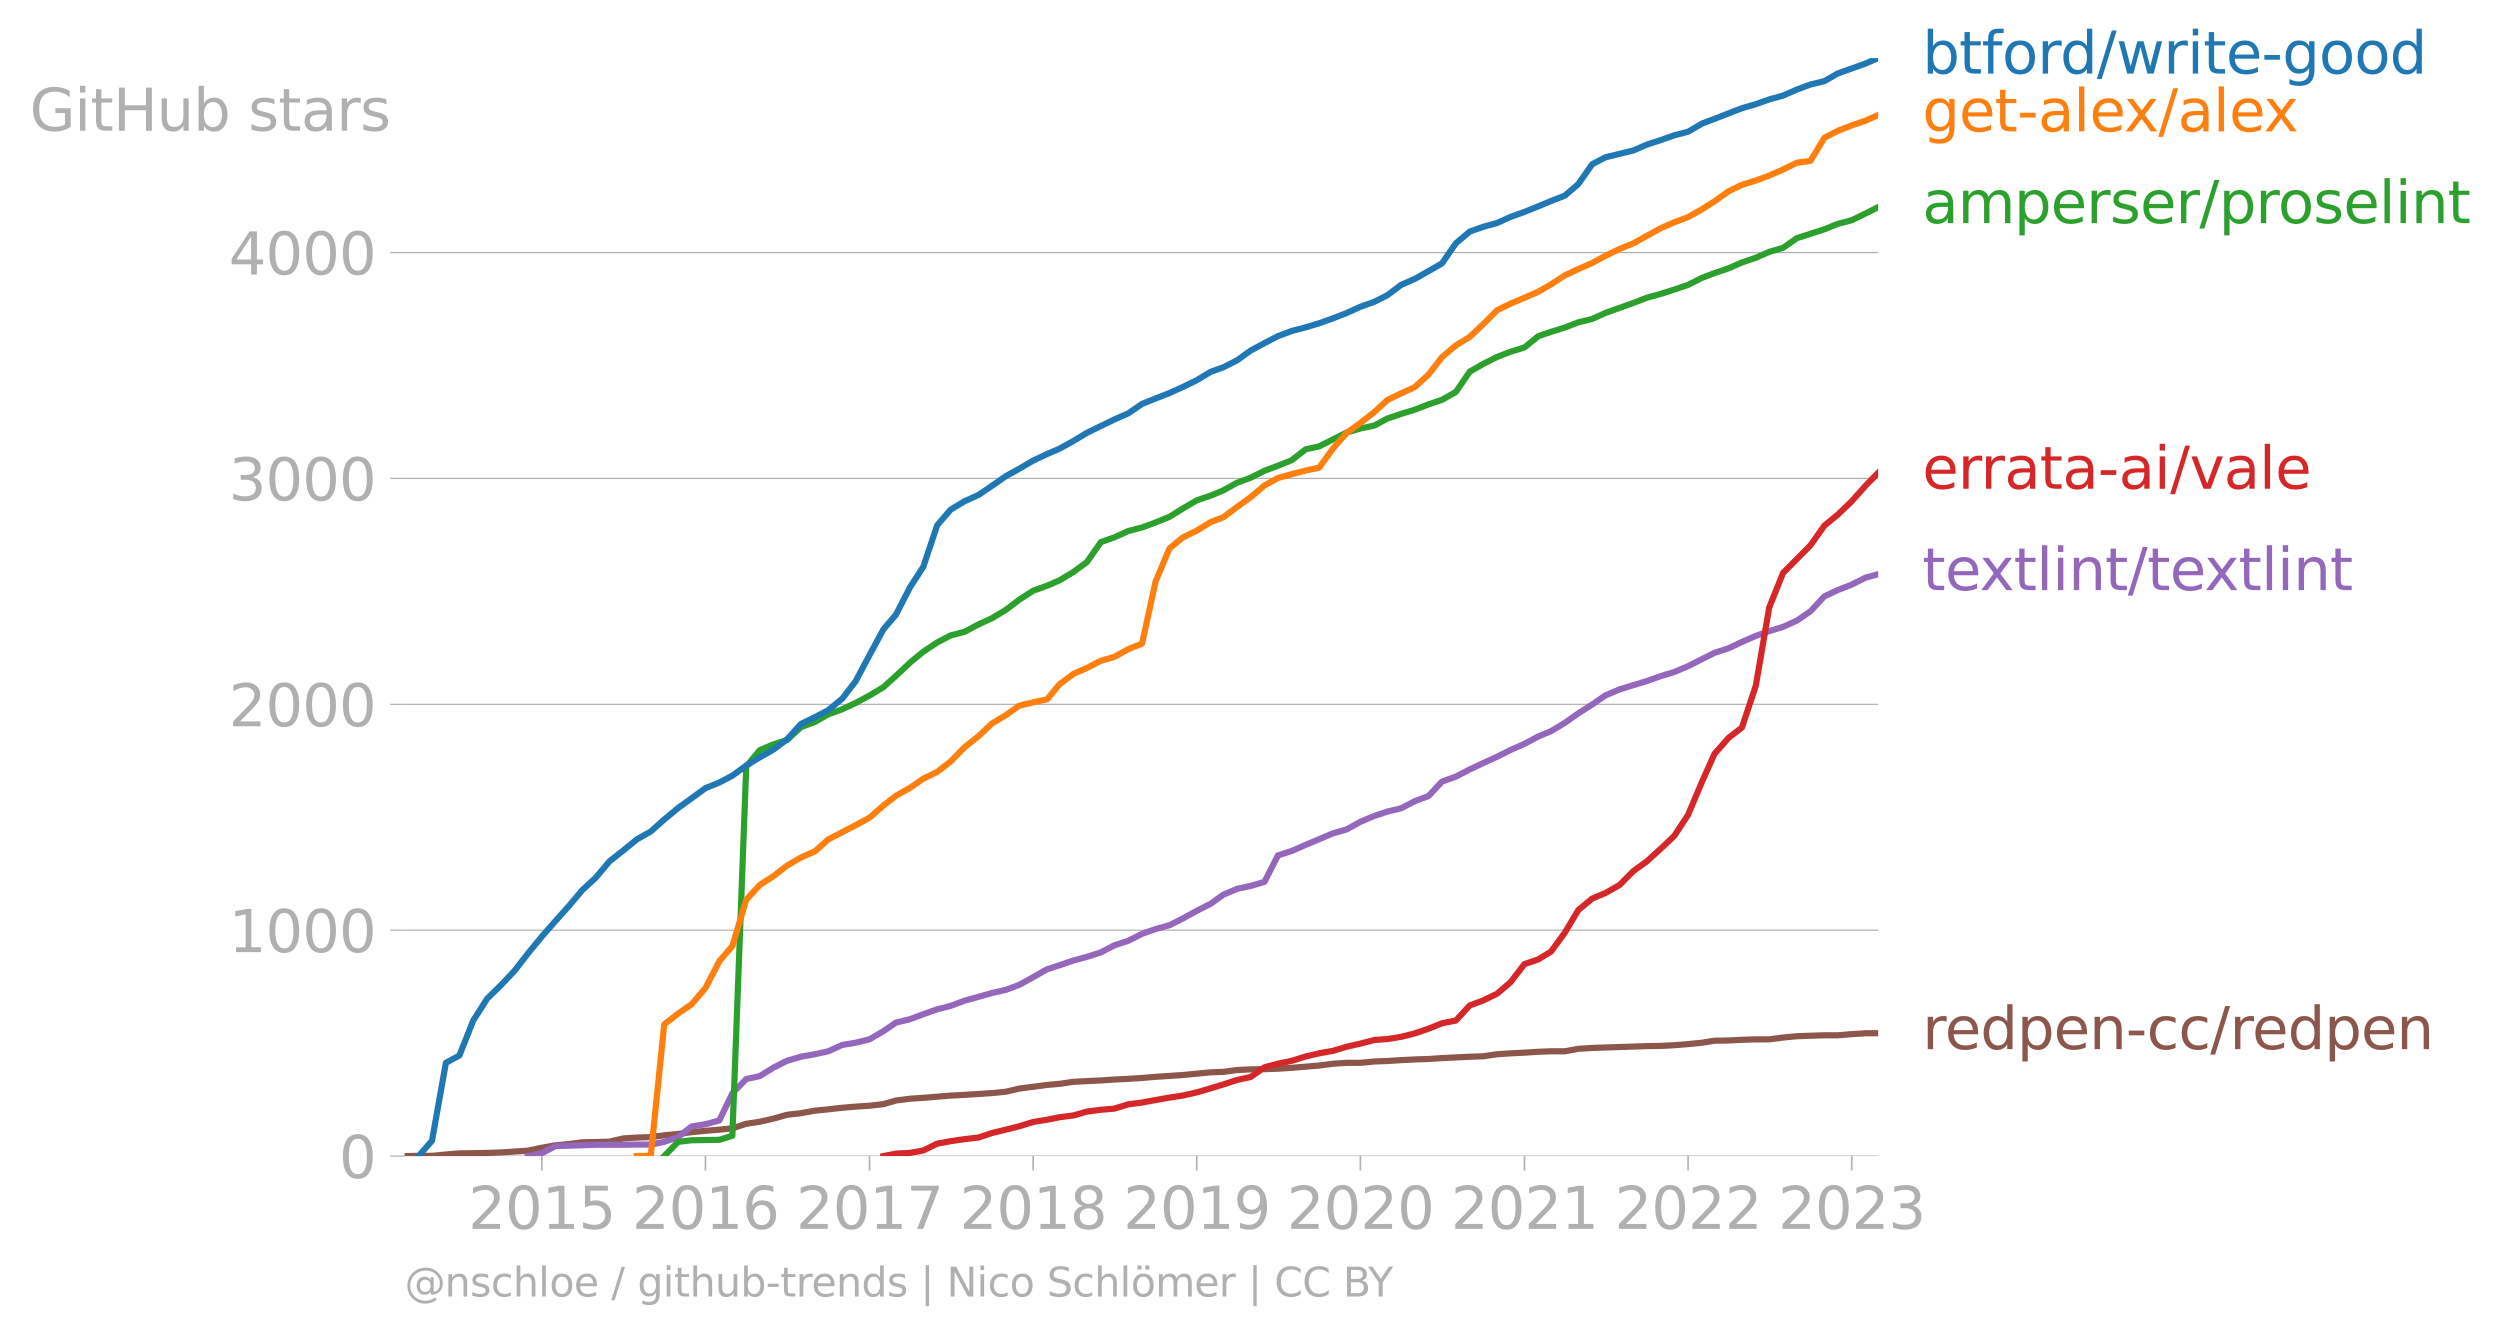 <svg xmlns="http://www.w3.org/2000/svg" xmlns:xlink="http://www.w3.org/1999/xlink" width="807.868" height="431.621" viewBox="0 0 605.901 323.716"><defs><style>*{stroke-linejoin:round;stroke-linecap:butt}</style></defs><g id="figure_1"><path id="patch_1" d="M0 323.716h605.901V0H0v323.716z" style="fill:none"/><g id="axes_1"><path id="patch_2" d="M98.073 280.189h357.12V14.077H98.073v266.112z" style="fill:none"/><g id="matplotlib.axis_1"><g id="xtick_1"><g id="line2d_1"><defs><path id="m39d88e0c05" d="M0 0v3.5" style="stroke:#b0b0b0;stroke-width:.4"/></defs><use xlink:href="#m39d88e0c05" x="131.319" y="280.189" style="fill:#b0b0b0;stroke:#b0b0b0;stroke-width:.4"/></g><g id="text_1" style="fill:#b0b0b0" transform="matrix(.14 0 0 -.14 113.504 297.827)"><defs><path id="DejaVuSans-32" d="M1228 531h2203V0H469v531q359 372 979 998 621 627 780 809 303 340 423 576 121 236 121 464 0 372-261 606-261 235-680 235-297 0-627-103-329-103-704-313v638q381 153 712 231 332 78 607 78 725 0 1156-363 431-362 431-968 0-288-108-546-107-257-392-607-78-91-497-524-418-433-1181-1211z" transform="scale(.016)"/><path id="DejaVuSans-30" d="M2034 4250q-487 0-733-480-245-479-245-1442 0-959 245-1439 246-480 733-480 491 0 736 480 246 480 246 1439 0 963-246 1442-245 480-736 480zm0 500q785 0 1199-621 414-620 414-1801 0-1178-414-1799Q2819-91 2034-91q-784 0-1198 620-414 621-414 1799 0 1181 414 1801 414 621 1198 621z" transform="scale(.016)"/><path id="DejaVuSans-31" d="M794 531h1031v3560L703 3866v575l1116 225h631V531h1031V0H794v531z" transform="scale(.016)"/><path id="DejaVuSans-35" d="M691 4666h2478v-532H1269V2991q137 47 274 70 138 23 276 23 781 0 1237-428 457-428 457-1159 0-753-469-1171Q2575-91 1722-91q-294 0-599 50Q819 9 494 109v635q281-153 581-228t634-75q541 0 856 284 316 284 316 772 0 487-316 771-315 285-856 285-253 0-505-56-251-56-513-175v2344z" transform="scale(.016)"/></defs><use xlink:href="#DejaVuSans-32"/><use xlink:href="#DejaVuSans-30" x="63.623"/><use xlink:href="#DejaVuSans-31" x="127.246"/><use xlink:href="#DejaVuSans-35" x="190.869"/></g></g><g id="xtick_2"><use xlink:href="#m39d88e0c05" id="line2d_2" x="170.975" y="280.189" style="fill:#b0b0b0;stroke:#b0b0b0;stroke-width:.4"/><g id="text_2" style="fill:#b0b0b0" transform="matrix(.14 0 0 -.14 153.16 297.827)"><defs><path id="DejaVuSans-36" d="M2113 2584q-425 0-674-291-248-290-248-796 0-503 248-796 249-292 674-292t673 292q248 293 248 796 0 506-248 796-248 291-673 291zm1253 1979v-575q-238 112-480 171-242 60-480 60-625 0-955-422-329-422-376-1275 184 272 462 417 279 145 613 145 703 0 1111-427 408-426 408-1160 0-719-425-1154Q2819-91 2113-91q-810 0-1238 620-428 621-428 1799 0 1106 525 1764t1409 658q238 0 480-47t505-140z" transform="scale(.016)"/></defs><use xlink:href="#DejaVuSans-32"/><use xlink:href="#DejaVuSans-30" x="63.623"/><use xlink:href="#DejaVuSans-31" x="127.246"/><use xlink:href="#DejaVuSans-36" x="190.869"/></g></g><g id="xtick_3"><use xlink:href="#m39d88e0c05" id="line2d_3" x="210.739" y="280.189" style="fill:#b0b0b0;stroke:#b0b0b0;stroke-width:.4"/><g id="text_3" style="fill:#b0b0b0" transform="matrix(.14 0 0 -.14 192.924 297.827)"><defs><path id="DejaVuSans-37" d="M525 4666h3000v-269L1831 0h-659l1594 4134H525v532z" transform="scale(.016)"/></defs><use xlink:href="#DejaVuSans-32"/><use xlink:href="#DejaVuSans-30" x="63.623"/><use xlink:href="#DejaVuSans-31" x="127.246"/><use xlink:href="#DejaVuSans-37" x="190.869"/></g></g><g id="xtick_4"><use xlink:href="#m39d88e0c05" id="line2d_4" x="250.395" y="280.189" style="fill:#b0b0b0;stroke:#b0b0b0;stroke-width:.4"/><g id="text_4" style="fill:#b0b0b0" transform="matrix(.14 0 0 -.14 232.58 297.827)"><defs><path id="DejaVuSans-38" d="M2034 2216q-450 0-708-241-257-241-257-662 0-422 257-663 258-241 708-241t709 242q260 243 260 662 0 421-258 662-257 241-711 241zm-631 268q-406 100-633 378-226 279-226 679 0 559 398 884 399 325 1092 325 697 0 1094-325t397-884q0-400-227-679-226-278-629-378 456-106 710-416 255-309 255-755 0-679-414-1042Q2806-91 2034-91q-771 0-1186 362-414 363-414 1042 0 446 256 755 257 310 713 416zm-231 997q0-362 226-565 227-203 636-203 407 0 636 203 230 203 230 565 0 363-230 566-229 203-636 203-409 0-636-203-226-203-226-566z" transform="scale(.016)"/></defs><use xlink:href="#DejaVuSans-32"/><use xlink:href="#DejaVuSans-30" x="63.623"/><use xlink:href="#DejaVuSans-31" x="127.246"/><use xlink:href="#DejaVuSans-38" x="190.869"/></g></g><g id="xtick_5"><use xlink:href="#m39d88e0c05" id="line2d_5" x="290.051" y="280.189" style="fill:#b0b0b0;stroke:#b0b0b0;stroke-width:.4"/><g id="text_5" style="fill:#b0b0b0" transform="matrix(.14 0 0 -.14 272.236 297.827)"><defs><path id="DejaVuSans-39" d="M703 97v575q238-113 481-172 244-59 479-59 625 0 954 420 330 420 377 1277-181-269-460-413-278-144-615-144-700 0-1108 423-408 424-408 1159 0 718 425 1152 425 435 1131 435 810 0 1236-621 427-620 427-1801 0-1103-524-1761Q2575-91 1691-91q-238 0-482 47Q966 3 703 97zm1256 1978q425 0 673 290 249 291 249 798 0 503-249 795-248 292-673 292t-673-292q-248-292-248-795 0-507 248-798 248-290 673-290z" transform="scale(.016)"/></defs><use xlink:href="#DejaVuSans-32"/><use xlink:href="#DejaVuSans-30" x="63.623"/><use xlink:href="#DejaVuSans-31" x="127.246"/><use xlink:href="#DejaVuSans-39" x="190.869"/></g></g><g id="xtick_6"><use xlink:href="#m39d88e0c05" id="line2d_6" x="329.707" y="280.189" style="fill:#b0b0b0;stroke:#b0b0b0;stroke-width:.4"/><g id="text_6" style="fill:#b0b0b0" transform="matrix(.14 0 0 -.14 311.892 297.827)"><use xlink:href="#DejaVuSans-32"/><use xlink:href="#DejaVuSans-30" x="63.623"/><use xlink:href="#DejaVuSans-32" x="127.246"/><use xlink:href="#DejaVuSans-30" x="190.869"/></g></g><g id="xtick_7"><use xlink:href="#m39d88e0c05" id="line2d_7" x="369.471" y="280.189" style="fill:#b0b0b0;stroke:#b0b0b0;stroke-width:.4"/><g id="text_7" style="fill:#b0b0b0" transform="matrix(.14 0 0 -.14 351.656 297.827)"><use xlink:href="#DejaVuSans-32"/><use xlink:href="#DejaVuSans-30" x="63.623"/><use xlink:href="#DejaVuSans-32" x="127.246"/><use xlink:href="#DejaVuSans-31" x="190.869"/></g></g><g id="xtick_8"><use xlink:href="#m39d88e0c05" id="line2d_8" x="409.127" y="280.189" style="fill:#b0b0b0;stroke:#b0b0b0;stroke-width:.4"/><g id="text_8" style="fill:#b0b0b0" transform="matrix(.14 0 0 -.14 391.312 297.827)"><use xlink:href="#DejaVuSans-32"/><use xlink:href="#DejaVuSans-30" x="63.623"/><use xlink:href="#DejaVuSans-32" x="127.246"/><use xlink:href="#DejaVuSans-32" x="190.869"/></g></g><g id="xtick_9"><use xlink:href="#m39d88e0c05" id="line2d_9" x="448.783" y="280.189" style="fill:#b0b0b0;stroke:#b0b0b0;stroke-width:.4"/><g id="text_9" style="fill:#b0b0b0" transform="matrix(.14 0 0 -.14 430.968 297.827)"><defs><path id="DejaVuSans-33" d="M2597 2516q453-97 707-404 255-306 255-756 0-690-475-1069Q2609-91 1734-91q-293 0-604 58T488 141v609q262-153 574-231 313-78 654-78 593 0 904 234t311 681q0 413-289 645-289 233-804 233h-544v519h569q465 0 712 186t247 536q0 359-255 551-254 193-729 193-260 0-557-57-297-56-653-174v562q360 100 674 150t592 50q719 0 1137-327 419-326 419-882 0-388-222-655t-631-370z" transform="scale(.016)"/></defs><use xlink:href="#DejaVuSans-32"/><use xlink:href="#DejaVuSans-30" x="63.623"/><use xlink:href="#DejaVuSans-32" x="127.246"/><use xlink:href="#DejaVuSans-33" x="190.869"/></g></g></g><g id="matplotlib.axis_2"><g id="ytick_1"><path id="line2d_10" d="M98.073 280.189h357.12" clip-path="url(#p755f94fd8b)" style="fill:none;stroke:#b0b0b0;stroke-width:.3;stroke-linecap:square"/><g id="line2d_11"><defs><path id="me91a37a16b" d="M0 0h-3.5" style="stroke:#b0b0b0;stroke-width:.3"/></defs><use xlink:href="#me91a37a16b" x="98.073" y="280.189" style="fill:#b0b0b0;stroke:#b0b0b0;stroke-width:.3"/></g><use xlink:href="#DejaVuSans-30" id="text_10" style="fill:#b0b0b0" transform="matrix(.14 0 0 -.14 82.166 285.508)"/></g><g id="ytick_2"><path id="line2d_12" d="M98.073 225.445h357.12" clip-path="url(#p755f94fd8b)" style="fill:none;stroke:#b0b0b0;stroke-width:.3;stroke-linecap:square"/><use xlink:href="#me91a37a16b" id="line2d_13" x="98.073" y="225.445" style="fill:#b0b0b0;stroke:#b0b0b0;stroke-width:.3"/><g id="text_11" style="fill:#b0b0b0" transform="matrix(.14 0 0 -.14 55.443 230.764)"><use xlink:href="#DejaVuSans-31"/><use xlink:href="#DejaVuSans-30" x="63.623"/><use xlink:href="#DejaVuSans-30" x="127.246"/><use xlink:href="#DejaVuSans-30" x="190.869"/></g></g><g id="ytick_3"><path id="line2d_14" d="M98.073 170.7h357.12" clip-path="url(#p755f94fd8b)" style="fill:none;stroke:#b0b0b0;stroke-width:.3;stroke-linecap:square"/><use xlink:href="#me91a37a16b" id="line2d_15" x="98.073" y="170.7" style="fill:#b0b0b0;stroke:#b0b0b0;stroke-width:.3"/><g id="text_12" style="fill:#b0b0b0" transform="matrix(.14 0 0 -.14 55.443 176.02)"><use xlink:href="#DejaVuSans-32"/><use xlink:href="#DejaVuSans-30" x="63.623"/><use xlink:href="#DejaVuSans-30" x="127.246"/><use xlink:href="#DejaVuSans-30" x="190.869"/></g></g><g id="ytick_4"><path id="line2d_16" d="M98.073 115.956h357.12" clip-path="url(#p755f94fd8b)" style="fill:none;stroke:#b0b0b0;stroke-width:.3;stroke-linecap:square"/><use xlink:href="#me91a37a16b" id="line2d_17" x="98.073" y="115.956" style="fill:#b0b0b0;stroke:#b0b0b0;stroke-width:.3"/><g id="text_13" style="fill:#b0b0b0" transform="matrix(.14 0 0 -.14 55.443 121.275)"><use xlink:href="#DejaVuSans-33"/><use xlink:href="#DejaVuSans-30" x="63.623"/><use xlink:href="#DejaVuSans-30" x="127.246"/><use xlink:href="#DejaVuSans-30" x="190.869"/></g></g><g id="ytick_5"><path id="line2d_18" d="M98.073 61.212h357.12" clip-path="url(#p755f94fd8b)" style="fill:none;stroke:#b0b0b0;stroke-width:.3;stroke-linecap:square"/><use xlink:href="#me91a37a16b" id="line2d_19" x="98.073" y="61.212" style="fill:#b0b0b0;stroke:#b0b0b0;stroke-width:.3"/><g id="text_14" style="fill:#b0b0b0" transform="matrix(.14 0 0 -.14 55.443 66.53)"><defs><path id="DejaVuSans-34" d="M2419 4116 825 1625h1594v2491zm-166 550h794V1625h666v-525h-666V0h-628v1100H313v609l1940 2957z" transform="scale(.016)"/></defs><use xlink:href="#DejaVuSans-34"/><use xlink:href="#DejaVuSans-30" x="63.623"/><use xlink:href="#DejaVuSans-30" x="127.246"/><use xlink:href="#DejaVuSans-30" x="190.869"/></g></g><g id="text_15" style="fill:#b0b0b0" transform="matrix(.14 0 0 -.14 7.2 31.689)"><defs><path id="DejaVuSans-47" d="M3809 666v1253H2778v519h1656V434q-365-259-806-392-440-133-940-133-1094 0-1712 639-617 640-617 1780 0 1144 617 1783 618 639 1712 639 456 0 867-113 411-112 758-331v-672q-350 297-744 447t-828 150q-857 0-1287-478-429-478-429-1425 0-944 429-1422 430-478 1287-478 334 0 596 58 263 58 472 180z" transform="scale(.016)"/><path id="DejaVuSans-69" d="M603 3500h575V0H603v3500zm0 1363h575v-729H603v729z" transform="scale(.016)"/><path id="DejaVuSans-74" d="M1172 4494v-994h1184v-447H1172V1153q0-428 117-550t477-122h590V0h-590q-666 0-919 248-253 249-253 905v1900H172v447h422v994h578z" transform="scale(.016)"/><path id="DejaVuSans-48" d="M628 4666h631V2753h2294v1913h631V0h-631v2222H1259V0H628v4666z" transform="scale(.016)"/><path id="DejaVuSans-75" d="M544 1381v2119h575V1403q0-497 193-746 194-248 582-248 465 0 735 297 271 297 271 810v1984h575V0h-575v538q-209-319-486-474-276-155-642-155-603 0-916 375-312 375-312 1097zm1447 2203z" transform="scale(.016)"/><path id="DejaVuSans-62" d="M3116 1747q0 634-261 995t-717 361q-457 0-718-361t-261-995q0-634 261-995t718-361q456 0 717 361t261 995zM1159 2969q182 312 458 463 277 152 661 152 638 0 1036-506 399-506 399-1331T3314 415Q2916-91 2278-91q-384 0-661 152-276 152-458 464V0H581v4863h578V2969z" transform="scale(.016)"/><path id="DejaVuSans-73" d="M2834 3397v-544q-243 125-506 187-262 63-544 63-428 0-642-131t-214-394q0-200 153-314t616-217l197-44q612-131 870-370t258-667q0-488-386-773Q2250-91 1575-91q-281 0-586 55T347 128v594q319-166 628-249 309-82 613-82 406 0 624 139 219 139 219 392 0 234-158 359-157 125-692 241l-200 47q-534 112-772 345-237 233-237 639 0 494 350 762 350 269 994 269 318 0 599-47 282-46 519-140z" transform="scale(.016)"/><path id="DejaVuSans-61" d="M2194 1759q-697 0-966-159t-269-544q0-306 202-486 202-179 548-179 479 0 768 339t289 901v128h-572zm1147 238V0h-575v531q-197-318-491-470T1556-91q-537 0-855 302-317 302-317 808 0 590 395 890 396 300 1180 300h807v57q0 397-261 614t-733 217q-300 0-585-72-284-72-546-216v532q315 122 612 182 297 61 578 61 760 0 1135-394 375-393 375-1193z" transform="scale(.016)"/><path id="DejaVuSans-72" d="M2631 2963q-97 56-211 82-114 27-251 27-488 0-749-317t-261-911V0H581v3500h578v-544q182 319 472 473 291 155 707 155 59 0 131-8 72-7 159-23l3-590z" transform="scale(.016)"/></defs><use xlink:href="#DejaVuSans-47"/><use xlink:href="#DejaVuSans-69" x="77.49"/><use xlink:href="#DejaVuSans-74" x="105.273"/><use xlink:href="#DejaVuSans-48" x="144.482"/><use xlink:href="#DejaVuSans-75" x="219.678"/><use xlink:href="#DejaVuSans-62" x="283.057"/><use xlink:href="#DejaVuSans-20" x="346.533"/><use xlink:href="#DejaVuSans-73" x="378.32"/><use xlink:href="#DejaVuSans-74" x="430.42"/><use xlink:href="#DejaVuSans-61" x="469.629"/><use xlink:href="#DejaVuSans-72" x="530.908"/><use xlink:href="#DejaVuSans-73" x="572.021"/></g></g><path id="line2d_20" d="m98.073 280.189 3.368-.055h3.26l3.368-.328 3.259-.274 3.368-.055 3.368-.055 3.26-.109 3.367-.219 3.26-.219 3.368-.712 3.368-.602 3.042-.274 3.368-.437 3.26-.055 3.367-.11 3.26-.766 3.368-.22 3.368-.109 3.26-.438 3.367-.328 3.26-.438 3.368-.328 3.368-.274 3.15-.329 3.369-1.095 3.259-.492 3.368-.767 3.26-.93 3.367-.384 3.368-.602 3.26-.328 3.368-.383 3.26-.274 3.367-.22 3.368-.382 3.042-.876 3.368-.438 3.26-.22 3.368-.273 3.26-.274 3.367-.164 3.368-.219 3.26-.219 3.368-.328 3.259-.767 3.368-.438 3.368-.438 3.042-.273 3.368-.493 3.26-.164 3.368-.164 3.259-.22 3.368-.164 3.368-.219 3.26-.273 3.368-.22 3.259-.218 3.368-.329 3.368-.328 3.042-.11 3.368-.438 3.26-.164 3.368-.055 3.259-.11 3.368-.218 3.368-.274 3.26-.274 3.367-.438 3.26-.218h3.368l3.368-.329 3.15-.11 3.369-.218 3.259-.165 3.368-.11 3.26-.218 3.367-.164 3.368-.165 3.26-.11 3.368-.492 3.26-.219 3.367-.164 3.368-.219 3.042-.11h3.368l3.26-.602 3.368-.219 3.26-.11 3.367-.109 3.368-.11 3.26-.109 3.368-.054 3.26-.165 3.367-.273 3.368-.329 3.042-.492 3.368-.055 3.26-.164 3.368-.11h3.26l3.367-.438 3.368-.328 3.26-.11 3.368-.11h3.259l3.368-.273 3.368-.219h3.042" clip-path="url(#p755f94fd8b)" style="fill:none;stroke:#8c564b;stroke-width:1.5;stroke-linecap:square"/><path id="line2d_21" d="m127.95 280.189 3.369-.712 3.368-1.752 3.042-.054 3.368-.11 3.26-.11h6.627l3.368-.054h3.368l3.26-.657 3.367-1.15 3.26-2.573 3.368-.547 3.368-.93 3.15-6.57 3.369-3.449 3.259-.712 3.368-2.08 3.26-1.642 3.367-.986 3.368-.602 3.26-.711 3.368-1.533 3.26-.548 3.367-.82 3.368-1.972 3.042-2.08 3.368-.821 3.26-1.205 3.368-1.204 3.26-.821 3.367-1.26 3.368-.93 3.26-.93 3.368-.767 3.259-1.204 3.368-1.862 3.368-1.916 3.042-.985 3.368-1.15 3.26-.876 3.368-1.094 3.259-1.698 3.368-1.094 3.368-1.697 3.26-1.15 3.368-.93 3.259-1.643 3.368-1.861 3.368-1.697 3.042-2.19 3.368-1.424 3.26-.711 3.368-.986 3.259-6.405 3.368-1.095 3.368-1.478 3.26-1.368 3.367-1.424 3.26-.93 3.368-1.862 3.368-1.423 3.15-1.04 3.369-.821 3.259-1.697 3.368-1.26 3.26-3.503 3.367-1.205 3.368-1.751 3.26-1.533 3.368-1.533 3.26-1.642 3.367-1.478 3.368-1.807 3.042-1.26 3.368-2.025 3.26-2.299 3.368-2.135 3.26-2.244 3.367-1.424 3.368-1.04 3.26-.985 3.368-1.205 3.26-.985 3.367-1.423 3.368-1.698 3.042-1.532 3.368-1.095 3.26-1.533 3.368-1.478 3.26-1.15 3.367-1.04 3.368-1.533 3.26-2.244 3.368-3.613 3.259-1.533 3.368-1.314 3.368-1.697 3.042-.821" clip-path="url(#p755f94fd8b)" style="fill:none;stroke:#9467bd;stroke-width:1.5;stroke-linecap:square"/><path id="line2d_22" d="m214.107 280.189 3.042-.602 3.368-.165 3.26-.602 3.368-1.642 3.26-.602 3.367-.493 3.368-.383 3.26-1.095 3.368-.821 3.259-.821 3.368-1.04 3.368-.548 3.042-.602 3.368-.438 3.26-.93 3.368-.439 3.259-.273 3.368-1.04 3.368-.438 3.26-.603 3.368-.602 3.259-.493 3.368-.766 3.368-.985 3.042-.931 3.368-1.095 3.26-.712 3.368-2.354 3.259-.876 3.368-.711 3.368-1.04 3.26-.767 3.367-.602 3.26-.985 3.368-.767 3.368-.876 3.15-.219 3.369-.547 3.259-.821 3.368-1.15 3.26-1.314 3.367-.657 3.368-3.668 3.26-1.204 3.368-1.642 3.26-2.792 3.367-4.38 3.368-1.15 3.042-1.86 3.368-4.6 3.26-5.474 3.368-2.792 3.26-1.368 3.367-1.916 3.368-3.394 3.26-2.354 3.368-3.066 3.26-3.066 3.367-5.146 3.368-7.992 3.042-6.789 3.368-3.832 3.26-2.518 3.368-10.128 3.26-18.996 3.367-8.376 3.368-3.394 3.26-3.285 3.368-4.762 3.259-2.683 3.368-3.23 3.368-3.777 3.042-3.12" clip-path="url(#p755f94fd8b)" style="fill:none;stroke:#d62728;stroke-width:1.5;stroke-linecap:square"/><g id="text_16" style="fill:#1f77b4" transform="matrix(.14 0 0 -.14 465.907 17.838)"><defs><path id="DejaVuSans-66" d="M2375 4863v-479h-550q-309 0-430-125-120-125-120-450v-309h947v-447h-947V0H697v3053H147v447h550v244q0 584 272 851 272 268 862 268h544z" transform="scale(.016)"/><path id="DejaVuSans-6f" d="M1959 3097q-462 0-731-361t-269-989q0-628 267-989 268-361 733-361 460 0 728 362 269 363 269 988 0 622-269 986-268 364-728 364zm0 487q750 0 1178-488 429-487 429-1349 0-859-429-1349Q2709-91 1959-91q-753 0-1180 489-426 490-426 1349 0 862 426 1349 427 488 1180 488z" transform="scale(.016)"/><path id="DejaVuSans-64" d="M2906 2969v1894h575V0h-575v525q-181-312-458-464-276-152-664-152-634 0-1033 506-398 507-398 1332t398 1331q399 506 1033 506 388 0 664-152 277-151 458-463zM947 1747q0-634 261-995t717-361q456 0 718 361 263 361 263 995t-263 995q-262 361-718 361t-717-361q-261-361-261-995z" transform="scale(.016)"/><path id="DejaVuSans-2f" d="M1625 4666h531L531-594H0l1625 5260z" transform="scale(.016)"/><path id="DejaVuSans-77" d="M269 3500h575l719-2731 715 2731h678l719-2731 716 2731h575L4050 0h-678l-753 2869L1863 0h-679L269 3500z" transform="scale(.016)"/><path id="DejaVuSans-65" d="M3597 1894v-281H953q38-594 358-905t892-311q331 0 642 81t618 244V178Q3153 47 2828-22t-659-69q-838 0-1327 487-489 488-489 1320 0 859 464 1363 464 505 1252 505 706 0 1117-455 411-454 411-1235zm-575 169q-6 471-264 752-258 282-683 282-481 0-770-272t-333-766l2050 4z" transform="scale(.016)"/><path id="DejaVuSans-2d" d="M313 2009h1684v-512H313v512z" transform="scale(.016)"/><path id="DejaVuSans-67" d="M2906 1791q0 625-258 968-257 344-723 344-462 0-720-344-258-343-258-968 0-622 258-966t720-344q466 0 723 344 258 344 258 966zm575-1357q0-893-397-1329-396-436-1215-436-303 0-572 45t-522 139v559q253-137 500-202 247-66 503-66 566 0 847 295t281 892v285q-178-310-456-463T1784 0Q1141 0 747 490 353 981 353 1791q0 812 394 1302 394 491 1037 491 388 0 666-153t456-462v531h575V434z" transform="scale(.016)"/></defs><use xlink:href="#DejaVuSans-62"/><use xlink:href="#DejaVuSans-74" x="63.477"/><use xlink:href="#DejaVuSans-66" x="102.686"/><use xlink:href="#DejaVuSans-6f" x="137.891"/><use xlink:href="#DejaVuSans-72" x="199.072"/><use xlink:href="#DejaVuSans-64" x="238.436"/><use xlink:href="#DejaVuSans-2f" x="301.912"/><use xlink:href="#DejaVuSans-77" x="335.604"/><use xlink:href="#DejaVuSans-72" x="417.391"/><use xlink:href="#DejaVuSans-69" x="458.504"/><use xlink:href="#DejaVuSans-74" x="486.287"/><use xlink:href="#DejaVuSans-65" x="525.496"/><use xlink:href="#DejaVuSans-2d" x="587.02"/><use xlink:href="#DejaVuSans-67" x="623.104"/><use xlink:href="#DejaVuSans-6f" x="686.58"/><use xlink:href="#DejaVuSans-6f" x="747.762"/><use xlink:href="#DejaVuSans-64" x="808.943"/></g><g id="text_17" style="fill:#ff7f0e" transform="matrix(.14 0 0 -.14 465.907 31.838)"><defs><path id="DejaVuSans-6c" d="M603 4863h575V0H603v4863z" transform="scale(.016)"/><path id="DejaVuSans-78" d="M3513 3500 2247 1797 3578 0h-678L1881 1375 863 0H184l1360 1831L300 3500h678l928-1247 928 1247h679z" transform="scale(.016)"/></defs><use xlink:href="#DejaVuSans-67"/><use xlink:href="#DejaVuSans-65" x="63.477"/><use xlink:href="#DejaVuSans-74" x="125"/><use xlink:href="#DejaVuSans-2d" x="164.209"/><use xlink:href="#DejaVuSans-61" x="200.293"/><use xlink:href="#DejaVuSans-6c" x="261.572"/><use xlink:href="#DejaVuSans-65" x="289.355"/><use xlink:href="#DejaVuSans-78" x="349.129"/><use xlink:href="#DejaVuSans-2f" x="408.309"/><use xlink:href="#DejaVuSans-61" x="442"/><use xlink:href="#DejaVuSans-6c" x="503.279"/><use xlink:href="#DejaVuSans-65" x="531.063"/><use xlink:href="#DejaVuSans-78" x="590.836"/></g><g id="text_18" style="fill:#2ca02c" transform="matrix(.14 0 0 -.14 465.907 54.071)"><defs><path id="DejaVuSans-6d" d="M3328 2828q216 388 516 572t706 184q547 0 844-383 297-382 297-1088V0h-578v2094q0 503-179 746-178 244-543 244-447 0-707-297-259-296-259-809V0h-578v2094q0 506-178 748t-550 242q-441 0-701-298-259-298-259-808V0H581v3500h578v-544q197 322 472 475t653 153q382 0 649-194 267-193 395-562z" transform="scale(.016)"/><path id="DejaVuSans-70" d="M1159 525v-1856H581v4831h578v-531q182 312 458 463 277 152 661 152 638 0 1036-506 399-506 399-1331T3314 415Q2916-91 2278-91q-384 0-661 152-276 152-458 464zm1957 1222q0 634-261 995t-717 361q-457 0-718-361t-261-995q0-634 261-995t718-361q456 0 717 361t261 995z" transform="scale(.016)"/><path id="DejaVuSans-6e" d="M3513 2113V0h-575v2094q0 497-194 743-194 247-581 247-466 0-735-297-269-296-269-809V0H581v3500h578v-544q207 316 486 472 280 156 646 156 603 0 912-373 310-373 310-1098z" transform="scale(.016)"/></defs><use xlink:href="#DejaVuSans-61"/><use xlink:href="#DejaVuSans-6d" x="61.279"/><use xlink:href="#DejaVuSans-70" x="158.691"/><use xlink:href="#DejaVuSans-65" x="222.168"/><use xlink:href="#DejaVuSans-72" x="283.691"/><use xlink:href="#DejaVuSans-73" x="324.805"/><use xlink:href="#DejaVuSans-65" x="376.904"/><use xlink:href="#DejaVuSans-72" x="438.428"/><use xlink:href="#DejaVuSans-2f" x="479.541"/><use xlink:href="#DejaVuSans-70" x="513.232"/><use xlink:href="#DejaVuSans-72" x="576.709"/><use xlink:href="#DejaVuSans-6f" x="615.572"/><use xlink:href="#DejaVuSans-73" x="676.754"/><use xlink:href="#DejaVuSans-65" x="728.854"/><use xlink:href="#DejaVuSans-6c" x="790.377"/><use xlink:href="#DejaVuSans-69" x="818.16"/><use xlink:href="#DejaVuSans-6e" x="845.943"/><use xlink:href="#DejaVuSans-74" x="909.322"/></g><g id="text_19" style="fill:#d62728" transform="matrix(.14 0 0 -.14 465.907 118.45)"><defs><path id="DejaVuSans-76" d="M191 3500h609L1894 563l1094 2937h609L2284 0h-781L191 3500z" transform="scale(.016)"/></defs><use xlink:href="#DejaVuSans-65"/><use xlink:href="#DejaVuSans-72" x="61.523"/><use xlink:href="#DejaVuSans-72" x="100.887"/><use xlink:href="#DejaVuSans-61" x="142"/><use xlink:href="#DejaVuSans-74" x="203.279"/><use xlink:href="#DejaVuSans-61" x="242.488"/><use xlink:href="#DejaVuSans-2d" x="303.768"/><use xlink:href="#DejaVuSans-61" x="339.852"/><use xlink:href="#DejaVuSans-69" x="401.131"/><use xlink:href="#DejaVuSans-2f" x="428.914"/><use xlink:href="#DejaVuSans-76" x="462.605"/><use xlink:href="#DejaVuSans-61" x="521.785"/><use xlink:href="#DejaVuSans-6c" x="583.064"/><use xlink:href="#DejaVuSans-65" x="610.848"/></g><g id="text_20" style="fill:#9467bd" transform="matrix(.14 0 0 -.14 465.907 143.03)"><use xlink:href="#DejaVuSans-74"/><use xlink:href="#DejaVuSans-65" x="39.209"/><use xlink:href="#DejaVuSans-78" x="98.982"/><use xlink:href="#DejaVuSans-74" x="158.162"/><use xlink:href="#DejaVuSans-6c" x="197.371"/><use xlink:href="#DejaVuSans-69" x="225.154"/><use xlink:href="#DejaVuSans-6e" x="252.938"/><use xlink:href="#DejaVuSans-74" x="316.316"/><use xlink:href="#DejaVuSans-2f" x="355.525"/><use xlink:href="#DejaVuSans-74" x="389.217"/><use xlink:href="#DejaVuSans-65" x="428.426"/><use xlink:href="#DejaVuSans-78" x="488.199"/><use xlink:href="#DejaVuSans-74" x="547.379"/><use xlink:href="#DejaVuSans-6c" x="586.588"/><use xlink:href="#DejaVuSans-69" x="614.371"/><use xlink:href="#DejaVuSans-6e" x="642.154"/><use xlink:href="#DejaVuSans-74" x="705.533"/></g><g id="text_21" style="fill:#8c564b" transform="matrix(.14 0 0 -.14 465.907 254.271)"><defs><path id="DejaVuSans-63" d="M3122 3366v-538q-244 135-489 202t-495 67q-560 0-870-355-309-354-309-995t309-996q310-354 870-354 250 0 495 67t489 202V134Q2881 22 2623-34q-257-57-548-57-791 0-1257 497-465 497-465 1341 0 856 470 1346 471 491 1290 491 265 0 518-55 253-54 491-163z" transform="scale(.016)"/></defs><use xlink:href="#DejaVuSans-72"/><use xlink:href="#DejaVuSans-65" x="38.863"/><use xlink:href="#DejaVuSans-64" x="100.387"/><use xlink:href="#DejaVuSans-70" x="163.863"/><use xlink:href="#DejaVuSans-65" x="227.34"/><use xlink:href="#DejaVuSans-6e" x="288.863"/><use xlink:href="#DejaVuSans-2d" x="352.242"/><use xlink:href="#DejaVuSans-63" x="388.326"/><use xlink:href="#DejaVuSans-63" x="443.307"/><use xlink:href="#DejaVuSans-2f" x="498.287"/><use xlink:href="#DejaVuSans-72" x="531.979"/><use xlink:href="#DejaVuSans-65" x="570.842"/><use xlink:href="#DejaVuSans-64" x="632.365"/><use xlink:href="#DejaVuSans-70" x="695.842"/><use xlink:href="#DejaVuSans-65" x="759.318"/><use xlink:href="#DejaVuSans-6e" x="820.842"/></g><g id="text_22" style="fill:#b0b0b0" transform="matrix(.097 0 0 -.097 98.073 314.225)"><defs><path id="DejaVuSans-40" d="M2381 1678q0-447 222-702 222-254 610-254 384 0 604 256 221 256 221 700 0 438-225 695-225 258-607 258-378 0-602-256-223-256-223-697zm1703-934q-187-241-429-355t-564-114q-538 0-874 389t-336 1014q0 625 337 1015 338 391 873 391 322 0 565-117 244-117 428-354v409h447V722q457 69 714 417 258 349 258 902 0 334-99 628-98 294-298 544-325 409-792 626t-1017 217q-384 0-738-102-353-101-653-301-490-319-767-836-276-517-276-1120 0-497 179-932 180-434 521-765 328-325 759-495 431-171 922-171 403 0 792 136t714 389l281-347q-390-303-851-464t-936-161q-578 0-1091 205-512 205-912 595Q841 78 631 592q-209 514-209 1105 0 569 212 1084 213 516 607 907 403 396 931 607t1119 211q662 0 1229-272 568-271 952-771 234-307 357-666 124-359 124-744 0-822-497-1297T4084 263v481z" transform="scale(.016)"/><path id="DejaVuSans-68" d="M3513 2113V0h-575v2094q0 497-194 743-194 247-581 247-466 0-735-297-269-296-269-809V0H581v4863h578V2956q207 316 486 472 280 156 646 156 603 0 912-373 310-373 310-1098z" transform="scale(.016)"/><path id="DejaVuSans-7c" d="M1344 4891v-6400H813v6400h531z" transform="scale(.016)"/><path id="DejaVuSans-4e" d="M628 4666h850L3547 763v3903h612V0h-850L1241 3903V0H628v4666z" transform="scale(.016)"/><path id="DejaVuSans-53" d="M3425 4513v-616q-359 172-678 256-319 85-616 85-515 0-795-200t-280-569q0-310 186-468 186-157 705-254l381-78q706-135 1042-474t336-907q0-679-455-1029Q2797-91 1919-91q-331 0-705 75-373 75-773 222v650q384-215 753-325 369-109 725-109 540 0 834 212 294 213 294 607 0 343-211 537t-692 291l-385 75q-706 140-1022 440-315 300-315 835 0 619 436 975t1201 356q329 0 669-60 341-59 697-177z" transform="scale(.016)"/><path id="DejaVuSans-f6" d="M1959 3097q-462 0-731-361t-269-989q0-628 267-989 268-361 733-361 460 0 728 362 269 363 269 988 0 622-269 986-268 364-728 364zm0 487q750 0 1178-488 429-487 429-1349 0-859-429-1349Q2709-91 1959-91q-753 0-1180 489-426 490-426 1349 0 862 426 1349 427 488 1180 488zm295 1266h634v-631h-634v631zm-1222 0h634v-631h-634v631z" transform="scale(.016)"/><path id="DejaVuSans-43" d="M4122 4306v-665q-319 297-680 443-361 147-767 147-800 0-1225-489t-425-1414q0-922 425-1411t1225-489q406 0 767 147t680 444V359q-331-225-702-338-370-112-782-112-1060 0-1670 648-609 649-609 1771 0 1125 609 1773 610 649 1670 649 418 0 788-111 371-111 696-333z" transform="scale(.016)"/><path id="DejaVuSans-42" d="M1259 2228V519h1013q509 0 754 211 246 211 246 645 0 438-246 645-245 208-754 208H1259zm0 1919V2741h935q462 0 688 173 227 174 227 530 0 353-227 528-226 175-688 175h-935zm-631 519h1613q722 0 1112-300 391-300 391-853 0-429-200-682t-588-315q466-100 724-418 258-317 258-792 0-625-425-966Q3088 0 2303 0H628v4666z" transform="scale(.016)"/><path id="DejaVuSans-59" d="M-13 4666h679l1293-1919 1285 1919h678L2272 2222V0h-634v2222L-13 4666z" transform="scale(.016)"/></defs><use xlink:href="#DejaVuSans-40"/><use xlink:href="#DejaVuSans-6e" x="100"/><use xlink:href="#DejaVuSans-73" x="163.379"/><use xlink:href="#DejaVuSans-63" x="215.479"/><use xlink:href="#DejaVuSans-68" x="270.459"/><use xlink:href="#DejaVuSans-6c" x="333.838"/><use xlink:href="#DejaVuSans-6f" x="361.621"/><use xlink:href="#DejaVuSans-65" x="422.803"/><use xlink:href="#DejaVuSans-20" x="484.326"/><use xlink:href="#DejaVuSans-2f" x="516.113"/><use xlink:href="#DejaVuSans-20" x="549.805"/><use xlink:href="#DejaVuSans-67" x="581.592"/><use xlink:href="#DejaVuSans-69" x="645.068"/><use xlink:href="#DejaVuSans-74" x="672.852"/><use xlink:href="#DejaVuSans-68" x="712.061"/><use xlink:href="#DejaVuSans-75" x="775.439"/><use xlink:href="#DejaVuSans-62" x="838.818"/><use xlink:href="#DejaVuSans-2d" x="902.295"/><use xlink:href="#DejaVuSans-74" x="938.379"/><use xlink:href="#DejaVuSans-72" x="977.588"/><use xlink:href="#DejaVuSans-65" x="1016.451"/><use xlink:href="#DejaVuSans-6e" x="1077.975"/><use xlink:href="#DejaVuSans-64" x="1141.354"/><use xlink:href="#DejaVuSans-73" x="1204.83"/><use xlink:href="#DejaVuSans-20" x="1256.93"/><use xlink:href="#DejaVuSans-7c" x="1288.717"/><use xlink:href="#DejaVuSans-20" x="1322.408"/><use xlink:href="#DejaVuSans-4e" x="1354.195"/><use xlink:href="#DejaVuSans-69" x="1429"/><use xlink:href="#DejaVuSans-63" x="1456.783"/><use xlink:href="#DejaVuSans-6f" x="1511.764"/><use xlink:href="#DejaVuSans-20" x="1572.945"/><use xlink:href="#DejaVuSans-53" x="1604.732"/><use xlink:href="#DejaVuSans-63" x="1668.209"/><use xlink:href="#DejaVuSans-68" x="1723.189"/><use xlink:href="#DejaVuSans-6c" x="1786.568"/><use xlink:href="#DejaVuSans-f6" x="1814.352"/><use xlink:href="#DejaVuSans-6d" x="1875.533"/><use xlink:href="#DejaVuSans-65" x="1972.945"/><use xlink:href="#DejaVuSans-72" x="2034.469"/><use xlink:href="#DejaVuSans-20" x="2075.582"/><use xlink:href="#DejaVuSans-7c" x="2107.369"/><use xlink:href="#DejaVuSans-20" x="2141.061"/><use xlink:href="#DejaVuSans-43" x="2172.848"/><use xlink:href="#DejaVuSans-43" x="2242.672"/><use xlink:href="#DejaVuSans-20" x="2312.496"/><use xlink:href="#DejaVuSans-42" x="2344.283"/><use xlink:href="#DejaVuSans-59" x="2407.387"/></g><path id="line2d_23" d="m160.98 280.189 3.367-3.449 3.26-.383 3.368-.055 3.368-.055 3.15-.985 3.369-89.507 3.259-3.942 3.368-1.423 3.26-1.04 3.367-3.12 3.368-1.26 3.26-1.86 3.368-1.205 3.26-1.533 3.367-1.807 3.368-2.025 3.042-2.737 3.368-3.176 3.26-2.682 3.368-2.245 3.26-1.697 3.367-.876 3.368-1.806 3.26-1.478 3.368-2.026 3.259-2.463 3.368-2.19 3.368-1.204 3.042-1.314 3.368-2.026 3.26-2.409 3.368-4.817 3.259-1.15 3.368-1.533 3.368-.875 3.26-1.205 3.368-1.368 3.259-2.026 3.368-1.97 3.368-1.15 3.042-1.26 3.368-1.86 3.26-1.205 3.368-1.697 3.259-1.205 3.368-1.368 3.368-2.628 3.26-.712 3.367-1.697 3.26-1.642 3.368-.985 3.368-.712 3.15-1.697 3.369-1.15 3.259-.985L346.221 98l3.26-1.095 3.367-1.916 3.368-4.927 3.26-1.861 3.368-1.697 3.26-1.26 3.367-1.04 3.368-2.737 3.042-1.04 3.368-1.04 3.26-1.26 3.368-.82 3.26-1.479 3.367-1.204 3.368-1.204 3.26-1.26 3.368-.93 3.26-1.04 3.367-1.15 3.368-1.697 3.042-1.15 3.368-1.15 3.26-1.423 3.368-1.15 3.26-1.422 3.367-.986 3.368-2.354 3.26-1.04 3.368-1.095 3.259-1.314 3.368-.876 3.368-1.642 3.042-1.533" clip-path="url(#p755f94fd8b)" style="fill:none;stroke:#2ca02c;stroke-width:1.5;stroke-linecap:square"/><path id="line2d_24" d="m154.352 280.189 3.368-.055 3.26-31.861 3.367-2.628 3.26-2.244 3.368-3.942 3.368-6.514 3.15-3.668 3.369-11.223 3.259-3.558 3.368-2.19 3.26-2.518 3.367-1.971 3.368-1.478 3.26-2.902 3.368-1.751 3.26-1.697 3.367-1.807 3.368-2.956 3.042-2.354 3.368-1.916 3.26-2.245 3.368-1.642 3.26-2.518 3.367-3.45 3.368-2.682 3.26-3.065 3.368-2.026 3.259-2.3 3.368-.82 3.368-.712 3.042-3.668 3.368-2.518 3.26-1.424 3.368-1.751 3.259-.931 3.368-1.861 3.368-1.369 3.26-15 3.368-8.047 3.259-2.683 3.368-1.642 3.368-2.08 3.042-1.15 3.368-2.518 3.26-2.354 3.368-2.847 3.259-1.806 3.368-.931 3.368-.876 3.26-.712 3.367-4.653 3.26-3.723 3.368-2.463 3.368-2.628 3.15-2.901 3.369-1.643 3.259-1.478 3.368-3.065 3.26-4.216 3.367-2.846 3.368-2.08 3.26-3.066 3.368-3.394 3.26-1.588 3.367-1.423 3.368-1.478 3.042-1.752 3.368-2.19 3.26-1.533 3.368-1.478 3.26-1.752 3.367-1.642 3.368-1.369 3.26-1.806 3.368-1.862 3.26-1.423 3.367-1.26 3.368-1.915 3.042-1.916 3.368-2.409 3.26-1.588 3.368-1.04 3.26-1.204 3.367-1.478 3.368-1.642 3.26-.438 3.368-5.584 3.259-1.697 3.368-1.314 3.368-1.15 3.042-1.369" clip-path="url(#p755f94fd8b)" style="fill:none;stroke:#ff7f0e;stroke-width:1.5;stroke-linecap:square"/><path id="line2d_25" d="m101.441 280.189 3.26-3.723 3.368-18.886 3.259-1.752 3.368-8.486 3.368-5.31 3.26-3.175 3.367-3.558 3.26-4.216 3.368-4.106 3.368-3.832 3.042-3.394 3.368-3.996 3.26-3.011 3.367-3.996 3.26-2.573 3.368-2.738 3.368-1.916 3.26-2.901 3.367-2.792 3.26-2.354 3.368-2.464 3.368-1.368 3.15-1.642 3.369-2.464 3.259-1.97 3.368-1.917 3.26-2.463 3.367-3.723 3.368-1.642 3.26-1.697 3.368-2.792 3.26-4.216 3.367-6.35 3.368-6.24 3.042-3.56 3.368-6.568 3.26-5.037 3.368-10.073 3.26-3.777 3.367-2.026 3.368-1.533 3.26-2.19 3.368-2.353 3.259-1.807 3.368-1.97 3.368-1.588 3.042-1.314 3.368-1.862 3.26-1.97 3.368-1.643 3.259-1.587 3.368-1.478 3.368-2.3 3.26-1.313 3.368-1.314 3.259-1.478 3.368-1.643 3.368-2.025 3.042-1.095 3.368-1.697 3.26-2.354 3.368-1.807 3.259-1.697 3.368-1.259 3.368-.876 3.26-.985 3.367-1.205 3.26-1.259 3.368-1.533 3.368-1.204 3.15-1.588 3.369-2.518 3.259-1.423 3.368-1.916 3.26-1.862 3.367-4.872 3.368-2.846 3.26-1.15 3.368-.93 3.26-1.479 3.367-1.204 3.368-1.369 3.042-1.259 3.368-1.314 3.26-2.792 3.368-4.817 3.26-1.697 3.367-.822 3.368-.82 3.26-1.424 3.368-1.095 3.26-1.15 3.367-.875 3.368-1.971 3.042-1.15 3.368-1.314 3.26-1.259 3.368-.985 3.26-1.15 3.367-.93 3.368-1.479 3.26-1.204 3.368-.821 3.259-1.861 3.368-1.205 3.368-1.204 3.042-1.314" clip-path="url(#p755f94fd8b)" style="fill:none;stroke:#1f77b4;stroke-width:1.5;stroke-linecap:square"/></g></g><defs><clipPath id="p755f94fd8b"><path d="M98.073 14.077h357.12v266.112H98.073z"/></clipPath></defs></svg>